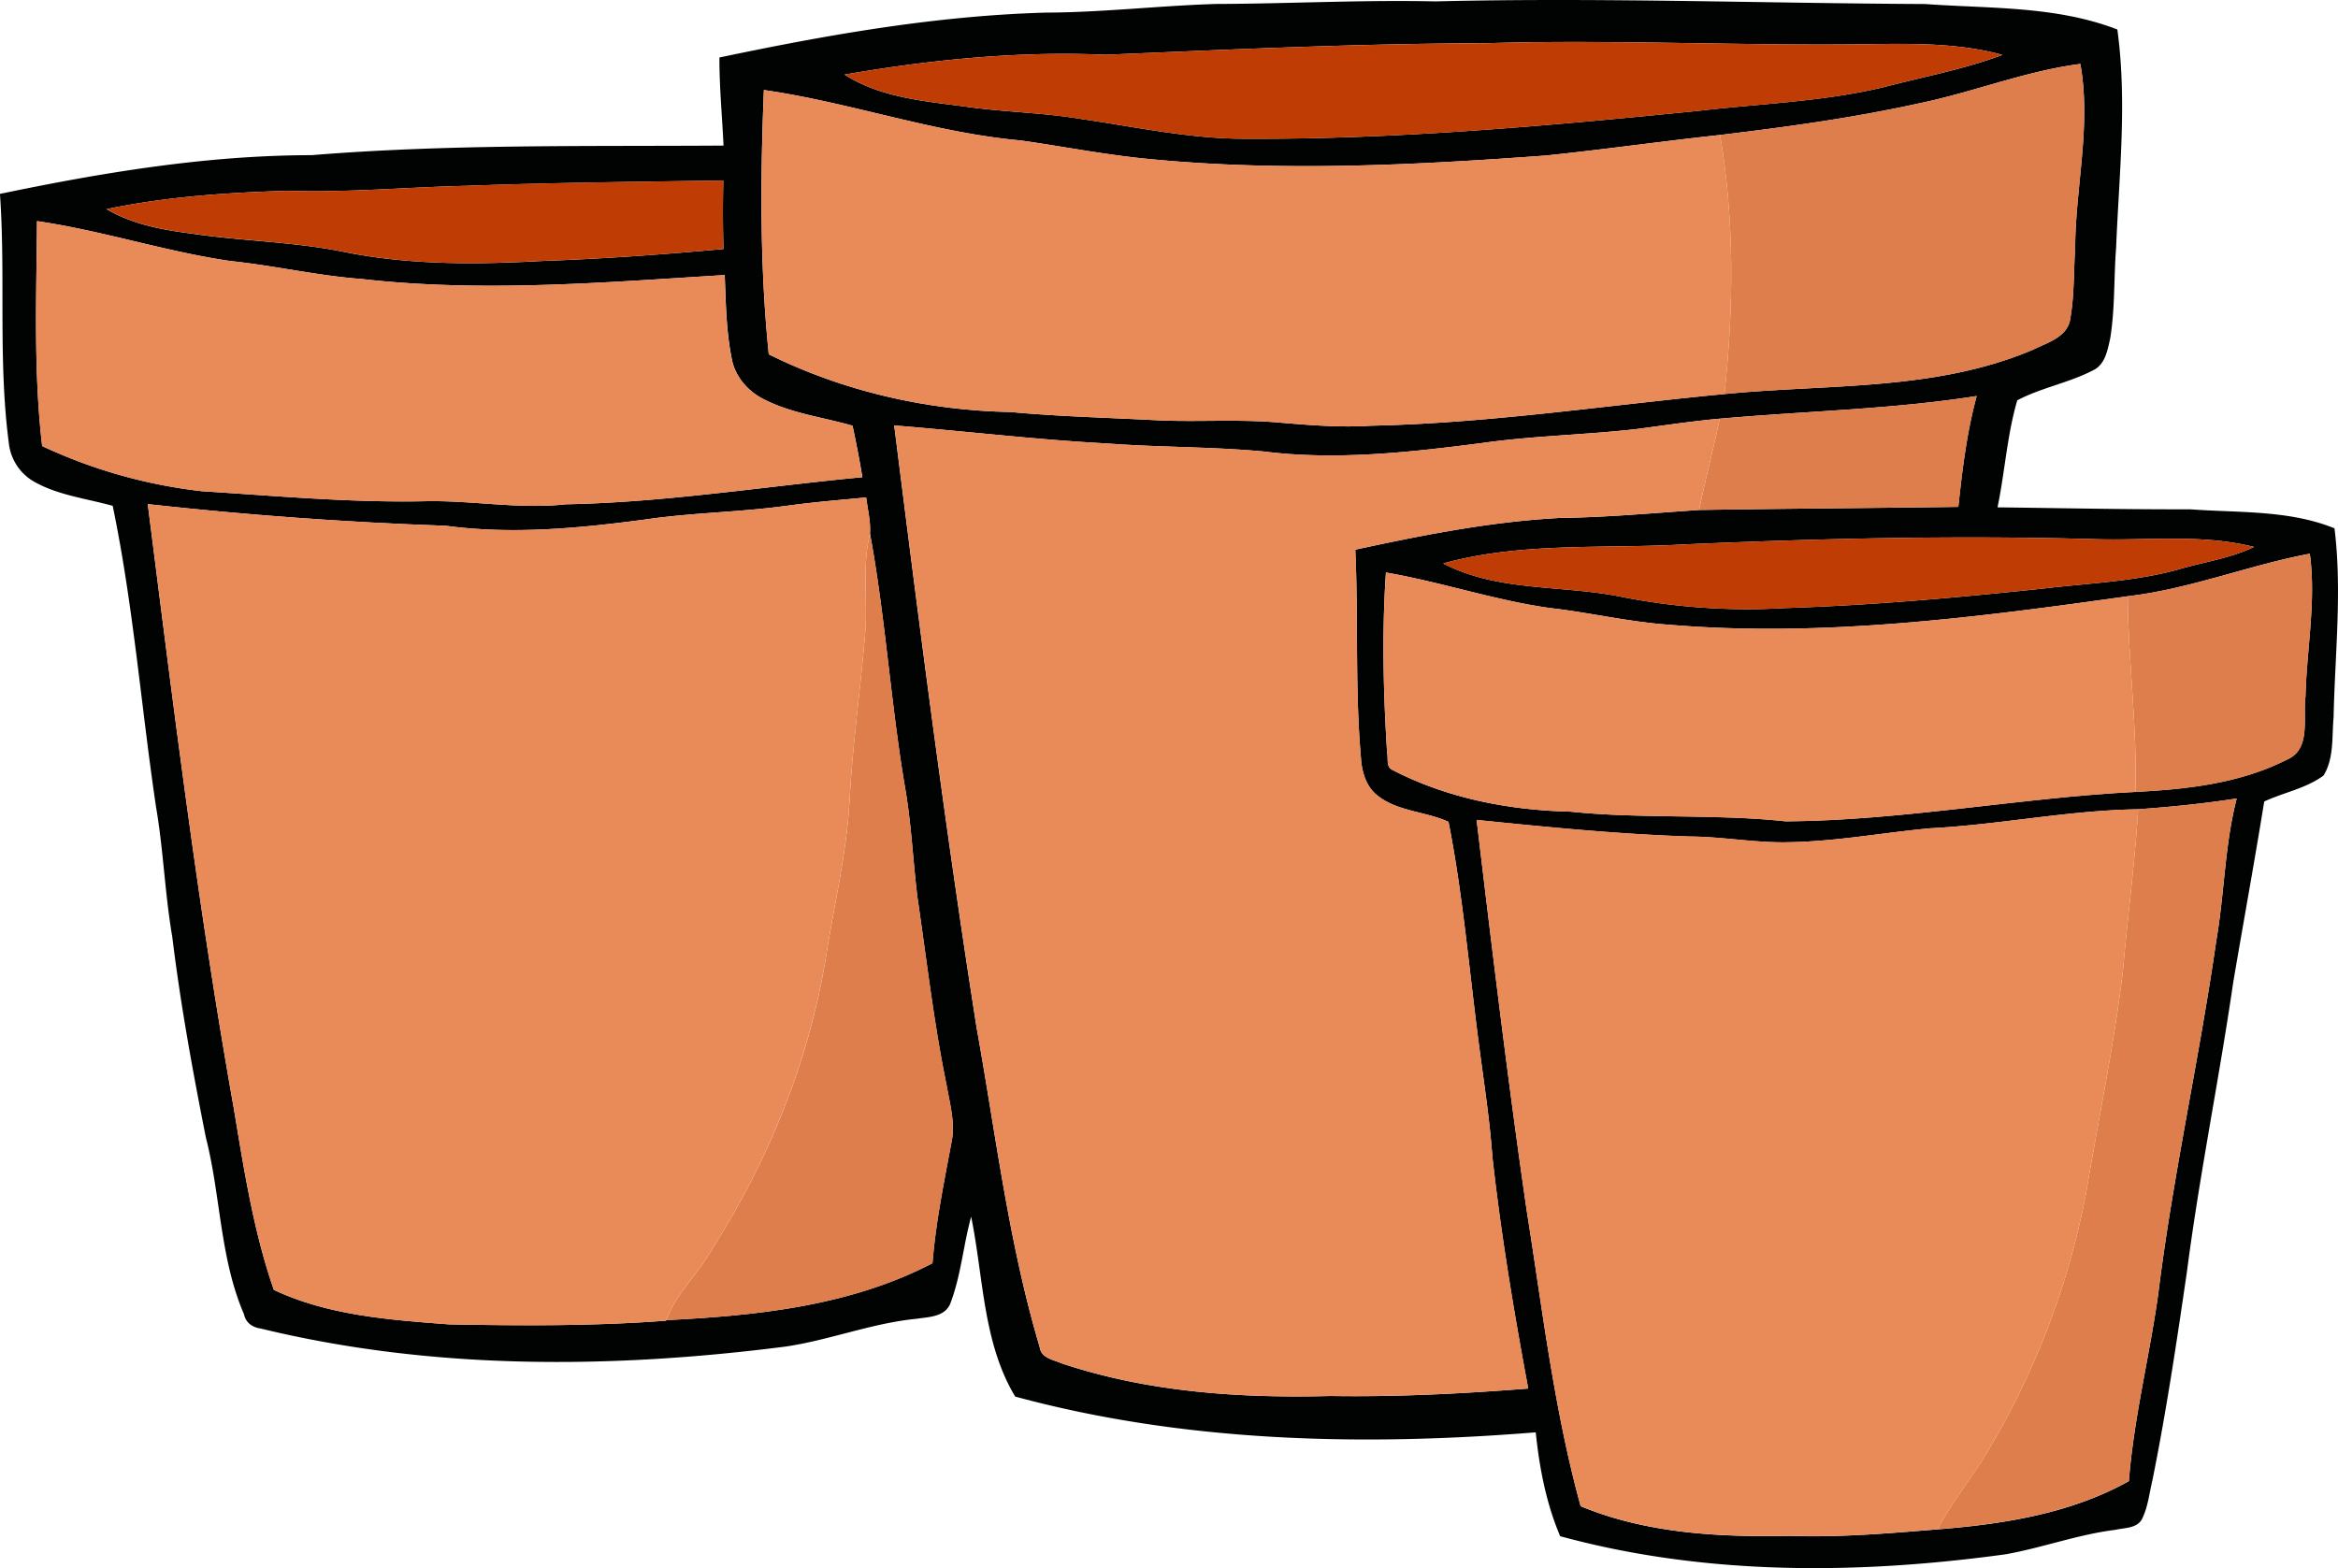 <svg xmlns="http://www.w3.org/2000/svg" width="1080" height="724.52" viewBox="0 0 1080 724.52"><g id="Layer_2" data-name="Layer 2"><g id="gardening14_141908508"><g id="gardening14_141908508-2" data-name="gardening14_141908508"><path d="M663 .64c75.43-1.85 150.84.87 226.27 1.22C919 4 949.76 2.67 978.08 13.63c4.57 33.5.78 67.28-.58 100.88-1.08 13.92-.48 28-2.72 41.81-1.2 5.4-2.33 12.16-7.92 14.77-11.19 5.82-23.86 8-35 13.85-4.73 16-5.72 33.09-9.14 49.47 29.63.34 59.28 1 88.93.9 22.29 1.66 45.62.23 66.73 8.79 3.58 28.84.19 58.2-.41 87.22-.85 9 .3 19-4.66 27-8.1 6-18.39 7.8-27.39 12-4.5 27.87-9.58 55.63-14.31 83.49-6.48 44.55-15.53 88.7-21.34 133.37-4.71 32.35-9.53 64.72-16 96.77-1.43 5.87-2 12.12-4.68 17.63-2.26 4.69-8.15 4.23-12.35 5.24-17.28 2.13-33.69 8.26-50.76 11.31-68.3 9.37-138.87 9.9-205.78-8.35-6.49-15.26-9.6-31.59-11.29-48-80.25 6.49-162.4 4.64-240.46-16.52-15-24.92-14.63-55.31-20.35-83.12-3.67 13.41-4.71 27.56-9.79 40.57-2.77 5.79-9.92 5.77-15.34 6.6-20.68 2-40.15 9.83-60.57 12.85-80.42 10.29-163.14 10.94-242.31-8.3-4-.56-7.06-2.68-7.89-6.65C101.51 581.29 102 552.5 95.07 525.45 89 494.76 83.37 464 79.59 432.92c-3.44-20-4.09-40.26-7.53-60.2-6.87-46.29-10.47-93.08-20-139-12.34-3.46-25.57-4.91-36.78-11.44a23.46 23.46.0 0 1-11.22-17.7c-5-38.17-1.4-76.75-4.08-115 47.35-9.86 95.39-17.84 143.92-17.89 63.29-5.16 126.86-4 190.32-4.43-.62-13.56-1.94-27.11-1.89-40.7C382 16.12 432.19 7.26 483 5.83c26.23-.09 52.38-3.19 78.64-4C595.43 1.72 629.18-.1 663 .64zM510.63 25.3c-40.32-1.77-80.79 2.29-120.5 9.16C406.74 45.1 426.91 46.72 446 49.26 463.78 51.82 481.85 52 499.62 55c25.13 3.67 50.19 9.16 75.73 9.1 69.8.34 139.44-5.93 208.88-12.86C813.16 47.85 842.54 47 871 40.07c18-4.71 36.53-8.14 54-14.72-21.43-5.84-43.77-5.19-65.74-4.89-57.66.67-115.3-2.26-172.94-.49C627.68 20.13 569.17 22.83 510.63 25.3zM887 47.64c-30.5 6.76-61.47 11-92.43 14.72-26.93 2.91-53.72 6.74-80.65 9.51-60.5 4.43-121.42 7.52-182 1.71-20.26-1.83-40.17-5.8-60.24-8.66-40.39-3.6-78.83-17.56-118.82-23.33-1.66 40.69-1.89 81.6 2.26 122.12 34.57 17.14 73.11 25.89 111.66 26.65 23.12 2.14 46.34 2.65 69.55 3.9 18.25.71 36.6-.67 54.87 1 14 1.18 28 2.33 42.09 1.43 54.67-1.15 108.85-9.48 163.23-14.63 47.65-4.7 97.59-1.33 142.58-20.49 6.63-3.32 16.11-5.81 17.24-14.46 1.85-10.8 1.55-21.83 2.22-32.7.2-28.31 7.5-56.63 2.4-84.87C935.64 32.83 911.83 42.47 887 47.64zM132.31 88.16c-27.85.85-55.77 2.75-83.09 8.47 11.91 7 25.7 9.6 39.27 11.3 23.75 3.56 47.91 3.74 71.49 8.68 29.63 5.84 60 5.65 90 4 28.13-1 56.18-3 84.22-5.56q-.48-15.85-.07-31.64c-39.62.58-79.24 1-118.83 2.45C187.65 86.5 160 89.08 132.31 88.16zm-115.21 14c-.26 34.63-1.66 69.43 2.4 103.93a236.22 236.22.0 0 0 74 20.88c34.45 2.17 68.92 5.35 103.51 4.59 21.51-.39 42.94 3.81 64.45 1.43 45.87-.88 91.28-8.21 136.9-12.51-1.29-8-2.84-15.92-4.54-23.79-13.66-3.94-28.13-5.63-40.87-12.18-7.59-3.71-13.64-10.8-15-19.2-2.5-12.6-2.66-25.47-3.16-38.23C279 130.5 223 135.23 167.32 128.93c-20.42-1.5-40.41-6.18-60.71-8.3C76.4 116.26 47.28 106.55 17.1 102.17zm777.32 91.28c-12.71 1.13-25.31 3.05-37.91 4.73-24.06 2.79-48.36 3.12-72.31 6.58-33.44 4.29-67.38 8.1-101 3.8-24-2.19-48-1.84-72-3.66-32.82-1.73-65.42-5.7-98.14-8.31 11.65 92.76 23.49 185.5 38 277.87 8.91 49.45 14.81 99.66 29.21 148 .67 5.14 6.53 5.86 10.57 7.61 39.74 13.22 82.15 16 123.77 14.93 30.49.49 61-1.06 91.31-3.44-6.62-35.46-12.57-71.07-16.54-106.93-1.23-17.58-4-35-6.28-52.4-4.48-34.2-7.31-68.65-14-102.5-10.64-4.87-23.52-4.68-32.91-12.23-5.35-4.27-7.22-11.19-7.57-17.65-2.79-31.89-1.1-63.94-2.58-95.88 31.24-6.76 62.76-13 94.77-14.67 21.37-.23 42.66-2.26 64-3.67 39.9-.65 79.84-.86 119.78-1.43 1.85-17.22 3.92-34.48 8.49-51.21C873.83 189.18 834 189.9 794.42 193.45zm-431 40.24c-21.69 3-43.63 3.14-65.28 6.33-30.57 4.06-61.58 7.06-92.29 2.9q-69-2.41-137.6-10c11.81 93 23.19 186.15 39.62 278.49 4.75 28.43 9.11 57.23 18.62 84.55 25.06 11.86 53.56 13.87 80.88 15.94 33.39.63 66.89.84 100.24-1.7l.11-.26c41.93-2.05 85.19-6.57 123-26.3 1.52-19 5.38-37.66 8.88-56.35 1.67-8.49-.8-17-2.23-25.25-6-28.95-9.3-58.33-13.6-87.52-2.14-17.44-2.81-35-6-52.31-6.42-38.44-8.86-77.48-15.92-115.77.39-5.6-1.09-11.12-1.76-16.59C387.87 231 375.61 232 363.45 233.69zm415 17.82c-37.24 2.19-75.43-1.2-111.75 8.83 25.22 13.13 54.73 9.88 81.89 15.33a297.68 297.68.0 0 0 76 5.28c40.11-1.25 80.1-4.87 120-9.09 20.49-2.45 41.3-3.14 61.33-8.65 11.75-3.49 24.18-5.15 35.33-10.5-24.09-6.09-49.15-2.84-73.68-3.6C904.47 247.31 841.38 248.78 778.41 251.51zm204.47 24C912.8 285.31 842 294.59 771.1 288.66c-18.65-1.27-36.85-5.68-55.36-7.76-25.57-3.62-50.12-12-75.53-16.38-1.91 27.69-1.2 55.5.54 83.21.62 2.45-.6 6.51 2.33 7.94C668.39 368.82 697 374.34 725.41 375c33.06 3.41 66.43.94 99.5 4.47 54.11-.37 107.46-10.82 161.43-13.59 23.83-1.22 48.41-3.94 70-14.9 11.42-4.78 7.31-19.43 8.63-29.15.53-22 5-44 2-66C1038.67 261.15 1011.65 272.14 982.88 275.48zm4.82 98.42c-32.31.48-64 7.13-96.22 8.79-21.55 2-42.94 6-64.64 6.44-15.46.46-30.75-2.54-46.17-2.63-33-1.07-65.78-4.32-98.57-7.67 7.2 60.21 14.42 120.43 23.12 180.45 7.29 45.69 12.62 91.91 24.94 136.63 30.51 12.64 64.1 14.35 96.73 13.7 22.73.79 45.41-1.17 68.07-3 30.35-2.4 61.47-7.25 88.43-22.29 2.26-29.15 9.52-57.55 13.56-86.44 6.76-54.71 18.95-108.57 26.79-163.12 3.81-21.87 3.88-44.28 9.46-65.83C1018.09 371.27 1002.91 372.81 987.7 373.9z" fill="#010303"/><path d="M510.63 25.3c58.54-2.47 117-5.17 175.67-5.33 57.64-1.77 115.28 1.16 172.94.49 22-.3 44.31-.95 65.74 4.89-17.49 6.58-36 10-54 14.72-28.42 7-57.8 7.78-86.73 11.19-69.44 6.93-139.08 13.2-208.88 12.86-25.54.06-50.6-5.43-75.73-9.1-17.77-3-35.84-3.2-53.63-5.76-19.08-2.54-39.25-4.16-55.86-14.8C429.84 27.59 470.31 23.53 510.63 25.3z" fill="#bf3c04"/><path d="M132.31 88.16c27.69.92 55.34-1.66 83-2.33 39.59-1.5 79.21-1.87 118.83-2.45q-.42 15.8.07 31.64c-28 2.61-56.09 4.57-84.22 5.56-30.05 1.68-60.41 1.87-90-4-23.58-4.94-47.74-5.12-71.49-8.68-13.57-1.7-27.36-4.29-39.27-11.3C76.54 90.91 104.46 89 132.31 88.16z" fill="#bf3c04"/><path d="M778.41 251.51c63-2.73 126.06-4.2 189.1-2.4 24.53.76 49.59-2.49 73.68 3.6-11.15 5.35-23.58 7-35.33 10.5-20 5.51-40.84 6.2-61.33 8.65-39.92 4.22-79.91 7.84-120 9.09a297.68 297.68.0 0 1-76-5.28c-27.16-5.45-56.67-2.2-81.89-15.33C703 250.31 741.17 253.7 778.41 251.51z" fill="#bf3c04"/><path d="M887 47.64c24.88-5.17 48.69-14.81 74-18.09 5.1 28.24-2.2 56.56-2.4 84.87-.67 10.87-.37 21.9-2.22 32.7-1.13 8.65-10.61 11.14-17.24 14.46-45 19.16-94.93 15.79-142.58 20.49 4.32-39.75 4.71-80.18-2-119.71C825.48 58.65 856.45 54.4 887 47.64z" fill="#de7e4c"/><path d="M794.42 193.45c39.58-3.55 79.41-4.27 118.7-10.48-4.57 16.73-6.64 34-8.49 51.21-39.94.57-79.88.78-119.78 1.43C787.76 221.49 791.47 207.55 794.42 193.45z" fill="#de7e4c"/><path d="M399.5 294.33c1.61-15.94-1.53-32.16 2.4-47.88 7.06 38.29 9.5 77.33 15.92 115.77 3.16 17.28 3.83 34.87 6 52.31 4.3 29.19 7.64 58.57 13.6 87.52 1.43 8.29 3.9 16.76 2.23 25.25-3.5 18.69-7.36 37.36-8.88 56.35-37.8 19.73-81.06 24.25-123 26.3 4.64-12.64 15.12-21.69 21.48-33.34 25.57-40.24 44-85.28 51.95-132.38 3.73-24.58 9.8-48.83 11.21-73.73C393.68 345 397.35 319.74 399.5 294.33z" fill="#de7e4c"/><path d="M982.88 275.48c28.77-3.34 55.79-14.33 84.13-19.61 3 22-1.5 44-2 66-1.32 9.72 2.79 24.37-8.63 29.15-21.6 11-46.18 13.68-70 14.9C987.38 335.71 983 305.66 982.88 275.48z" fill="#de7e4c"/><path d="M987.7 373.9c15.21-1.09 30.39-2.63 45.5-5-5.58 21.55-5.65 44-9.46 65.83-7.84 54.55-20 108.41-26.79 163.12-4 28.89-11.3 57.29-13.56 86.44-27 15-58.08 19.89-88.43 22.29 7.18-13.41 17-25.08 24.55-38.28A365 365 0 0 0 963.7 550.86c5.68-34.08 12.83-67.91 16.94-102.22C982.81 423.69 986.13 398.89 987.7 373.9z" fill="#de7e4c"/><path d="M352.86 41.59c40 5.77 78.43 19.73 118.82 23.33 20.07 2.86 40 6.83 60.24 8.66 60.53 5.81 121.45 2.72 182-1.71 26.93-2.77 53.72-6.6 80.65-9.51 6.71 39.53 6.32 80 2 119.71C742.14 187.22 688 195.55 633.29 196.7c-14.07.9-28.13-.25-42.09-1.43-18.27-1.68-36.62-.3-54.87-1-23.21-1.25-46.43-1.76-69.55-3.9-38.55-.76-77.09-9.51-111.66-26.65C351 123.19 351.2 82.28 352.86 41.59z" fill="#e98a59"/><path d="M17.1 102.17c30.18 4.38 59.3 14.09 89.51 18.46 20.3 2.12 40.29 6.8 60.71 8.3 55.68 6.3 111.68 1.57 167.41-1.84.5 12.76.66 25.63 3.16 38.23 1.4 8.4 7.45 15.49 15 19.2 12.74 6.55 27.21 8.24 40.87 12.18 1.7 7.87 3.25 15.81 4.54 23.79-45.62 4.3-91 11.63-136.9 12.51-21.51 2.38-42.94-1.82-64.45-1.43-34.59.76-69.06-2.42-103.51-4.59a236.22 236.22.0 0 1-74-20.88C15.44 171.6 16.84 136.8 17.1 102.17z" fill="#e98a59"/><path d="M756.51 198.18c12.6-1.68 25.2-3.6 37.91-4.73-2.95 14.1-6.66 28-9.57 42.16-21.35 1.41-42.64 3.44-64 3.67-32 1.68-63.53 7.91-94.77 14.67 1.48 31.94-.21 64 2.58 95.88.35 6.46 2.22 13.38 7.57 17.65 9.39 7.55 22.27 7.36 32.91 12.23 6.67 33.85 9.5 68.3 14 102.5 2.24 17.42 5 34.82 6.28 52.4 4 35.86 9.92 71.47 16.54 106.93-30.36 2.38-60.82 3.93-91.31 3.44-41.62 1.09-84-1.71-123.77-14.93-4-1.75-9.9-2.47-10.57-7.61-14.4-48.32-20.3-98.53-29.21-148-14.49-92.37-26.33-185.11-38-277.87 32.72 2.61 65.32 6.58 98.14 8.31 23.95 1.82 48 1.47 72 3.66 33.6 4.3 67.54.49 101-3.8C708.15 201.3 732.45 201 756.51 198.18z" fill="#e98a59"/><path d="M363.45 233.69c12.16-1.73 24.42-2.65 36.69-3.83.67 5.47 2.15 11 1.76 16.59-3.93 15.72-.79 31.94-2.4 47.88-2.15 25.41-5.82 50.7-7.11 76.17-1.41 24.9-7.48 49.15-11.21 73.73-8 47.1-26.38 92.14-51.95 132.38-6.36 11.65-16.84 20.7-21.48 33.34l-.11.26c-33.35 2.54-66.85 2.33-100.24 1.7-27.32-2.07-55.82-4.08-80.88-15.94-9.51-27.32-13.87-56.12-18.62-84.55C91.47 419.08 80.09 326 68.28 232.93q68.57 7.59 137.6 10c30.71 4.16 61.72 1.16 92.29-2.9C319.82 236.83 341.76 236.72 363.45 233.69z" fill="#e98a59"/><path d="M640.21 264.52c25.41 4.36 50 12.76 75.53 16.38 18.51 2.08 36.71 6.49 55.36 7.76 70.86 5.93 141.7-3.35 211.78-13.18.14 30.18 4.5 60.23 3.46 90.43-54 2.77-107.32 13.22-161.43 13.59-33.07-3.53-66.44-1.06-99.5-4.47-28.41-.69-57-6.21-82.33-19.36-2.93-1.43-1.71-5.49-2.33-7.94C639 320 638.3 292.21 640.21 264.52z" fill="#e98a59"/><path d="M891.48 382.69c32.19-1.66 63.91-8.31 96.22-8.79-1.57 25-4.89 49.79-7.06 74.74-4.11 34.31-11.26 68.14-16.94 102.22a365 365 0 0 1-44.19 117.43c-7.5 13.2-17.37 24.87-24.55 38.28-22.66 1.87-45.34 3.83-68.07 3-32.63.65-66.22-1.06-96.73-13.7-12.32-44.72-17.65-90.94-24.94-136.63-8.7-60-15.92-120.24-23.12-180.45 32.79 3.35 65.6 6.6 98.57 7.67 15.42.09 30.71 3.09 46.17 2.63C848.54 388.73 869.93 384.7 891.48 382.69z" fill="#e98a59"/></g></g></g></svg>